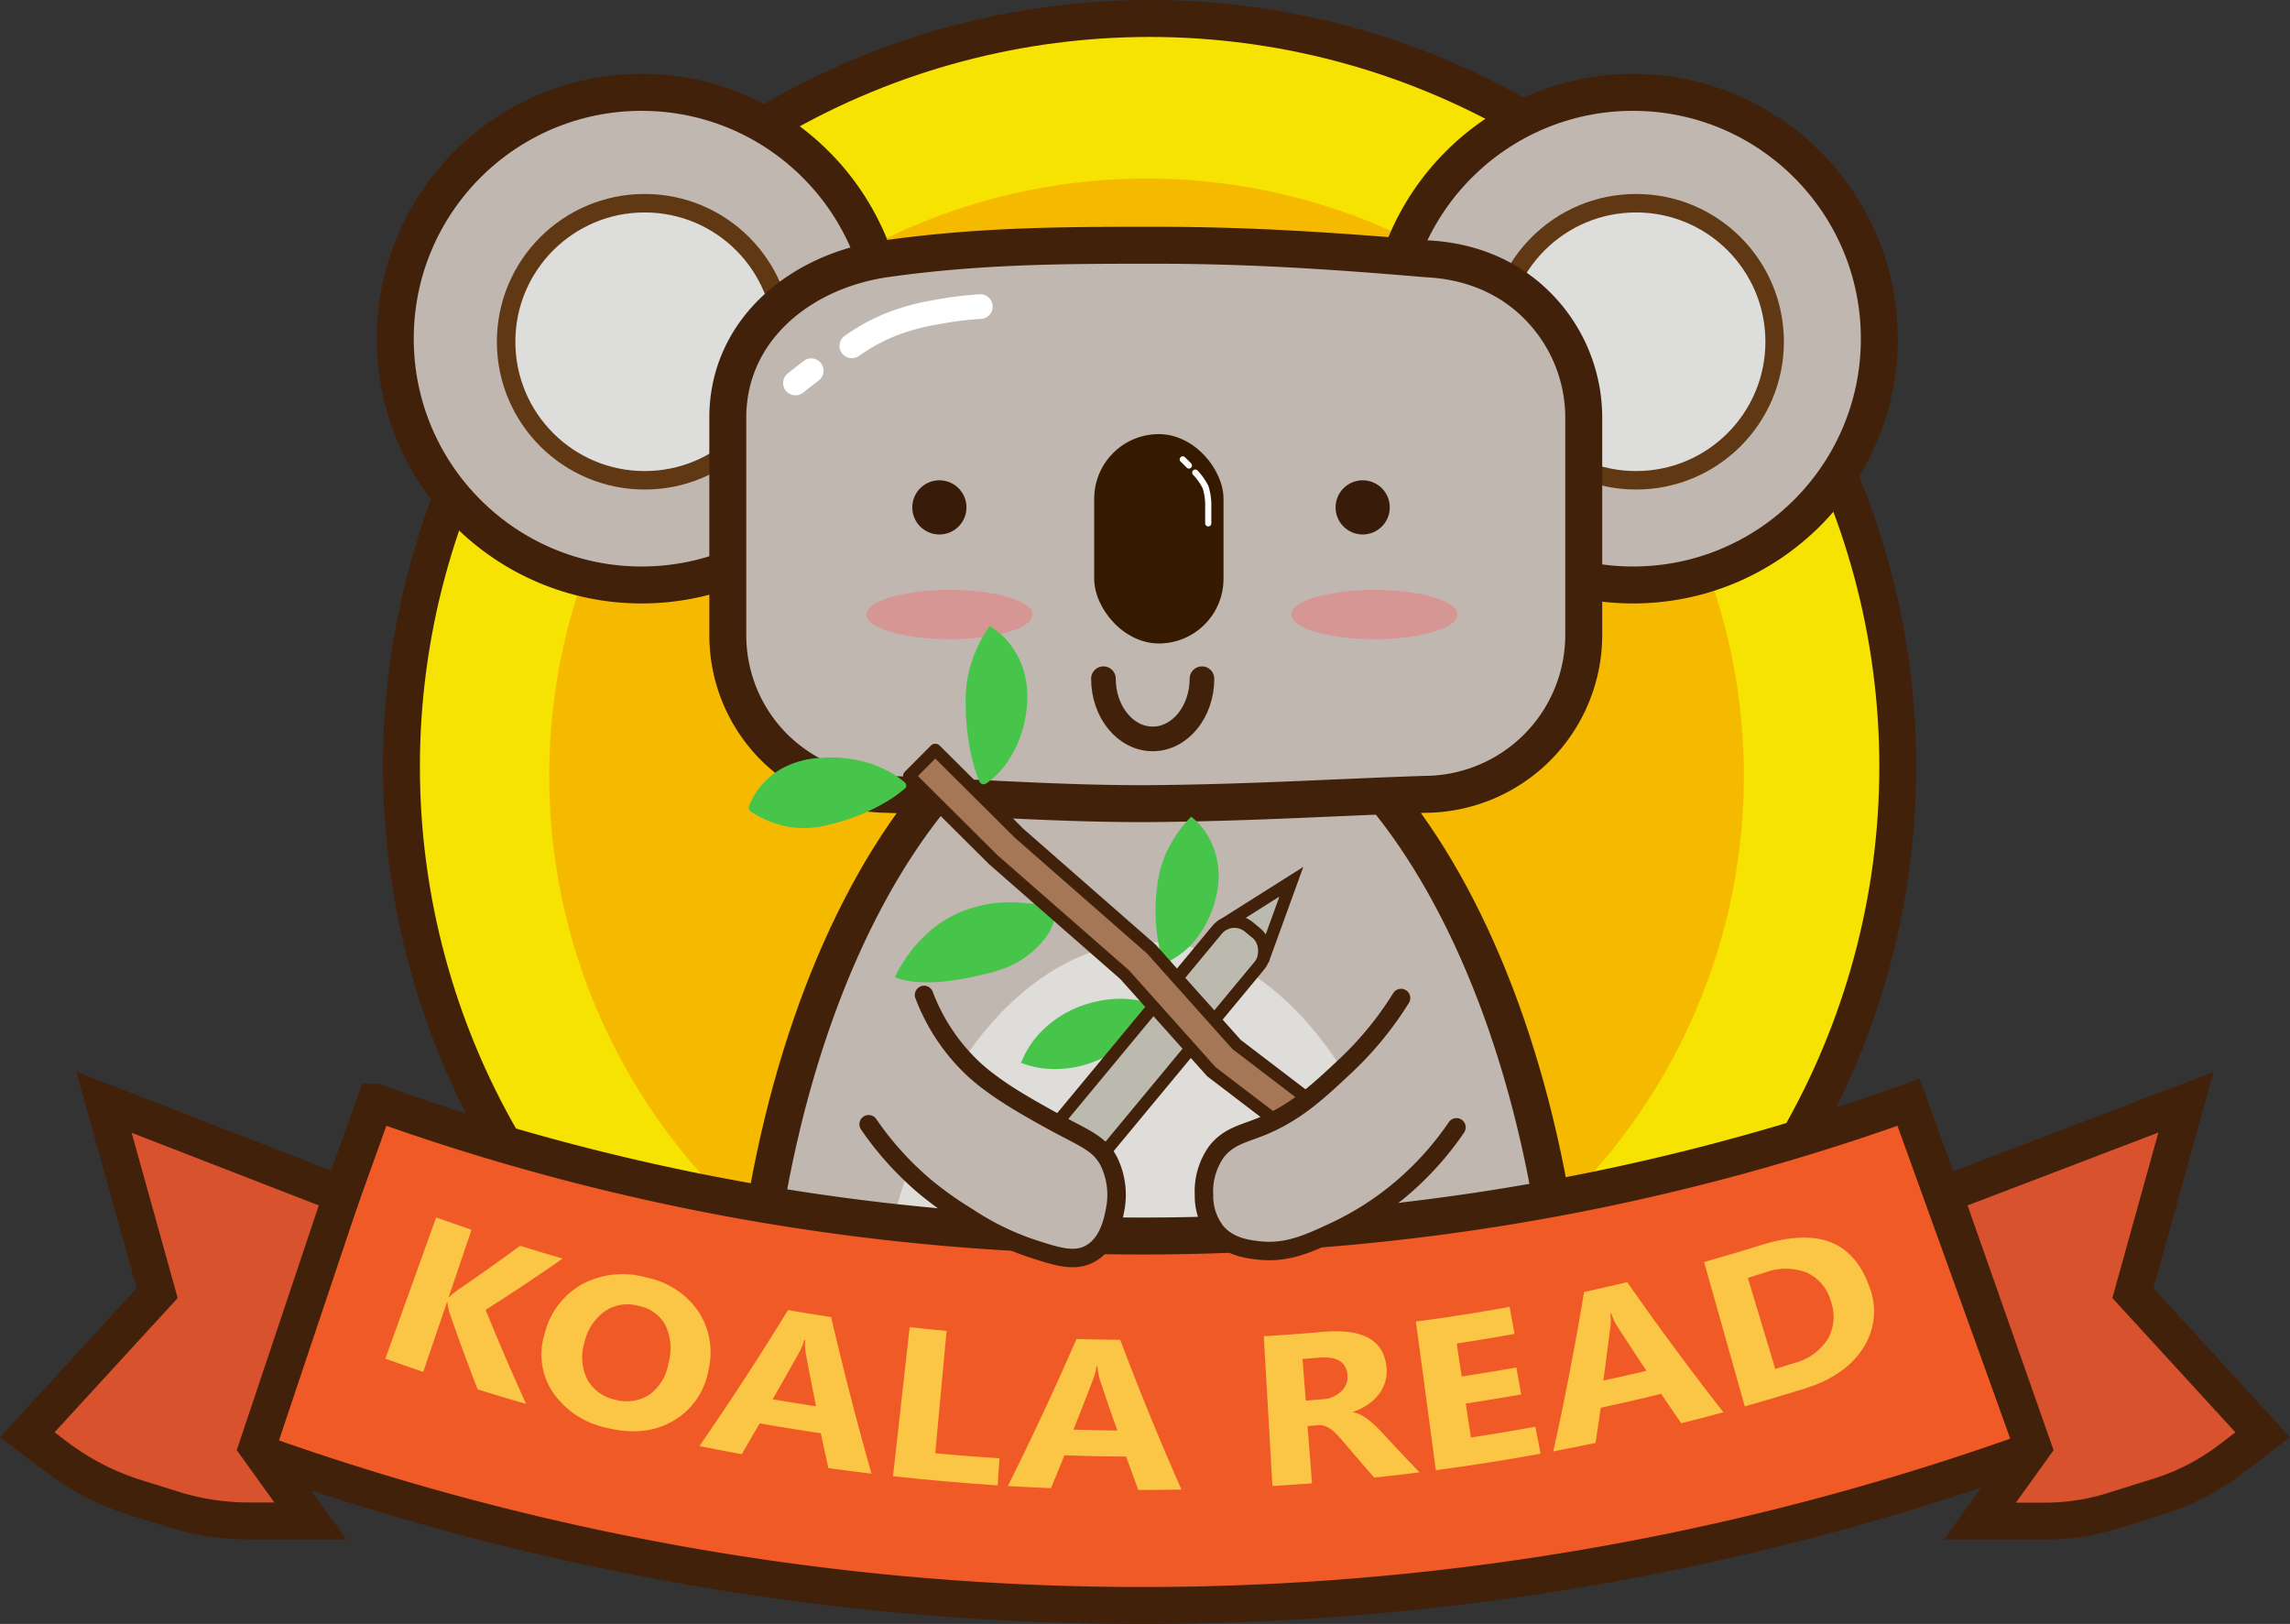 <svg id="图层_2" data-name="图层 2" xmlns="http://www.w3.org/2000/svg" viewBox="0 0 371.88 263.73"><rect x="0" y="0" width="371.88" height="263.73" fill="#333333" stroke="none"/><defs><style>.cls-1{fill:#f6e301;}.cls-1,.cls-11,.cls-12,.cls-15,.cls-16,.cls-17,.cls-3,.cls-8{stroke:#42210b;}.cls-1,.cls-11,.cls-12,.cls-15,.cls-3,.cls-4{stroke-miterlimit:10;}.cls-1,.cls-11,.cls-12,.cls-3{stroke-width:6px;}.cls-2{fill:#f5ba00;}.cls-17,.cls-3{fill:#c0b7b0;}.cls-4{fill:#dddddb;stroke:#603813;}.cls-17,.cls-4{stroke-width:3px;}.cls-5{fill:#361a00;}.cls-6{fill:#391b09;}.cls-7{fill:#d69694;}.cls-11,.cls-18,.cls-19,.cls-8{fill:none;}.cls-16,.cls-17,.cls-18,.cls-19,.cls-8{stroke-linecap:round;stroke-linejoin:round;}.cls-18,.cls-8{stroke-width:4px;}.cls-9{fill:#deddda;}.cls-10{fill:#ef5a26;}.cls-12{fill:#d8522e;}.cls-13{fill:#fbc545;}.cls-14{fill:#47c44a;}.cls-15{fill:#bcbaaf;}.cls-15,.cls-16{stroke-width:2px;}.cls-16{fill:#a67756;}.cls-18,.cls-19{stroke:#fff;}</style></defs><title>1295小熊</title><circle class="cls-1" cx="186.69" cy="124.5" r="121.5"/><circle class="cls-2" cx="186.19" cy="126" r="97"/><path class="cls-3" d="M180.67,288.5c0-68.76,30-124.5,67-124.5s67,55.74,67,124.5" transform="translate(-59.48 -55)"/><circle class="cls-3" cx="104.19" cy="55" r="40"/><circle class="cls-4" cx="104.69" cy="55.5" r="22.5"/><circle class="cls-3" cx="265.19" cy="55" r="40"/><circle class="cls-4" cx="265.69" cy="55.5" r="22.5"/><path class="cls-3" d="M290.83,184c-14.73.5-27.79,1.34-43.66,1.5-14.57.14-28.84-1-43.67-1.5a26.48,26.48,0,0,1-18.24-7.59,25.72,25.72,0,0,1-7.59-18.24V122.83c0-14.2,11.76-23.87,25.83-25.83,15.54-2.17,29.28-2.17,43.67-2.17,14.72,0,28,.84,43.66,2.17,1.74.15,10.87.21,18.25,7.59a25.76,25.76,0,0,1,7.59,18.24v35.34A25.91,25.91,0,0,1,290.83,184Z" transform="translate(-59.48 -55)"/><rect class="cls-5" x="177.69" y="70.5" width="21" height="34" rx="10.5" ry="10.5"/><circle class="cls-6" cx="152.55" cy="82.4" r="4.4"/><circle class="cls-6" cx="221.29" cy="82.4" r="4.4"/><ellipse class="cls-7" cx="154.19" cy="99.8" rx="13.5" ry="4"/><ellipse class="cls-7" cx="223.19" cy="99.8" rx="13.5" ry="4"/><path class="cls-8" d="M254.67,165.22c0,5.4-3.59,9.78-8,9.78s-8-4.38-8-9.78" transform="translate(-59.48 -55)"/><path class="cls-9" d="M200.67,283.5c0-41.7,20.37-75.5,45.5-75.5s45.5,33.8,45.5,75.5" transform="translate(-59.48 -55)"/><path class="cls-10" d="M389.78,290.45a427.53,427.53,0,0,1-289.68,0q10.16-28.21,20.32-56.45a367.53,367.53,0,0,0,249,0Q379.62,262.23,389.78,290.45Z" transform="translate(-59.48 -55)"/><path class="cls-11" d="M389.78,290.45a427.53,427.53,0,0,1-289.68,0q10.16-28.21,20.32-56.45a367.53,367.53,0,0,0,249,0Q379.62,262.23,389.78,290.45Z" transform="translate(-59.48 -55)"/><path class="cls-12" d="M375.2,249l39.27-15-8.62,31,21.07,23-5.23,4a37.75,37.75,0,0,1-11.59,6l-7.45,2.33a37,37,0,0,1-11.08,1.7H381l8.62-12Z" transform="translate(-59.48 -55)"/><path class="cls-12" d="M115,249,76.36,234,85,265,63.91,288l4.65,3.53a42.24,42.24,0,0,0,12.86,6.66l6.17,1.93A41.09,41.09,0,0,0,99.88,302h10l-8.62-12Z" transform="translate(-59.48 -55)"/><path class="cls-13" d="M144.92,283c-2.63-.76-5.25-1.54-7.87-2.36q-2.45-6.3-4.63-12.62a8.9,8.9,0,0,1-.28-1.51l-.09,0-3.84,11.29c-2.05-.7-4.11-1.42-6.15-2.16l8.25-22.92q2.87,1,5.74,2-1.85,5.46-3.7,10.91l.09,0c.25-.25.64-.6,1.17-1q5.26-3.58,10.33-7.32c2.3.72,4.6,1.41,6.92,2.08q-6.12,4.28-12.52,8.33Q141.43,275.33,144.92,283Z" transform="translate(-59.48 -55)"/><path class="cls-13" d="M158.09,286.9a14.11,14.11,0,0,1-8.86-5.83,11.11,11.11,0,0,1-1.27-9.58,12.55,12.55,0,0,1,6.17-8,14,14,0,0,1,10.4-1,13.32,13.32,0,0,1,8.31,5.41,12.06,12.06,0,0,1,1.69,9.55,11.71,11.71,0,0,1-5.68,8.27C165.82,287.52,162.2,287.91,158.09,286.9Zm5.15-19.81a6.59,6.59,0,0,0-5.51.84,8.38,8.38,0,0,0-3.32,5.05,8,8,0,0,0,.43,6,6.63,6.63,0,0,0,4.5,3.31,6.78,6.78,0,0,0,5.57-.78,7.88,7.88,0,0,0,3.12-5.12,8.85,8.85,0,0,0-.47-6.15A6.28,6.28,0,0,0,163.24,267.09Z" transform="translate(-59.48 -55)"/><path class="cls-13" d="M201,294.32q-3.48-.42-7-.91c-.42-1.88-.83-3.77-1.23-5.65q-5-.74-9.91-1.6c-1,1.66-1.94,3.32-2.92,5q-3.45-.63-6.88-1.32,7.53-10.9,14.39-22.09,3.51.61,7,1.14Q197.41,281.62,201,294.32Zm-9-10.94q-.87-4.28-1.66-8.55a9.72,9.72,0,0,1-.11-2.23l-.15,0a8.42,8.42,0,0,1-.8,2q-2.13,3.82-4.32,7.64Q188.46,282.84,192,283.38Z" transform="translate(-59.48 -55)"/><path class="cls-13" d="M221.5,296.23q-8.49-.56-17-1.49l2.7-24.21c2,.22,4,.43,6,.61L211.36,291q5.2.5,10.43.82C221.69,293.26,221.6,294.75,221.5,296.23Z" transform="translate(-59.48 -55)"/><path class="cls-13" d="M251.34,296.9q-3.5.08-7,.07c-.67-1.81-1.34-3.62-2-5.43-3.34,0-6.67-.09-10-.2q-1.08,2.67-2.19,5.34c-2.33-.1-4.65-.21-7-.35q5.91-11.85,11.14-23.88,3.56.1,7.11.14Q246,284.82,251.34,296.9Zm-10.41-9.58c-1-2.74-1.91-5.49-2.83-8.23a9.81,9.81,0,0,1-.41-2.2h-.15A8.43,8.43,0,0,1,237,279q-1.56,4.1-3.2,8.17Q237.38,287.27,240.93,287.32Z" transform="translate(-59.48 -55)"/><path class="cls-13" d="M290,294.11c-2.44.31-4.9.59-7.35.85q-2.54-2.88-5-5.8c-.37-.44-.73-.84-1.06-1.18a7.12,7.12,0,0,0-1-.88,3.68,3.68,0,0,0-1-.52,2.47,2.47,0,0,0-1.09-.12l-1.68.13.72,9.3q-3.21.24-6.43.44L264.71,272c3.16-.19,6.33-.42,9.49-.7,6.43-.57,9.9,1.2,10.43,5.59a6.3,6.3,0,0,1-.17,2.39,6.23,6.23,0,0,1-1,2.07,7.61,7.61,0,0,1-1.78,1.7,10.62,10.62,0,0,1-2.45,1.24v.07a4.32,4.32,0,0,1,1.25.43,8.45,8.45,0,0,1,1.21.77,13.24,13.24,0,0,1,1.15,1c.37.35.71.7,1,1Q286.9,290.88,290,294.11ZM271,275.7c.18,2.25.35,4.51.53,6.76l2.67-.22a4.72,4.72,0,0,0,3.1-1.3,3.22,3.22,0,0,0,1-2.67c-.21-2.12-1.72-3-4.53-2.79Z" transform="translate(-59.48 -55)"/><path class="cls-13" d="M309.65,291.08q-8.46,1.55-17,2.68l-3.24-24.14q7.64-1,15.22-2.39c.27,1.46.53,2.93.8,4.39q-4.7.86-9.39,1.57l.81,5.35q4.46-.68,8.88-1.46l.78,4.38c-3,.53-6,1-9,1.48l.84,5.51q5.24-.79,10.45-1.75C309.12,288.16,309.39,289.62,309.65,291.08Z" transform="translate(-59.48 -55)"/><path class="cls-13" d="M339.35,284.35c-2.27.62-4.55,1.21-6.84,1.79q-1.65-2.38-3.27-4.78-4.89,1.2-9.81,2.26c-.27,1.9-.55,3.81-.84,5.71-2.29.48-4.58.93-6.87,1.37q2.86-12.94,5-25.88,3.5-.76,7-1.61Q331.22,273.94,339.35,284.35Zm-12.51-6.74q-2.41-3.63-4.77-7.29a9,9,0,0,1-.93-2l-.15,0a8.29,8.29,0,0,1,0,2.17c-.36,2.9-.74,5.81-1.14,8.71Q323.36,278.45,326.84,277.61Z" transform="translate(-59.48 -55)"/><path class="cls-13" d="M342.82,283.4q-3.3-11.73-6.61-23.45c3.06-.86,6.1-1.76,9.14-2.71,9.09-2.87,14.93-.87,17.65,6.59a10.93,10.93,0,0,1-.86,9.94c-1.88,3.05-5.07,5.32-9.52,6.71Q347.73,282,342.82,283.4Zm.5-20.87q2.22,7.39,4.45,14.79l3-.94a9.14,9.14,0,0,0,5.58-4,7.39,7.39,0,0,0,.37-6.27,7,7,0,0,0-3.91-4.47,9.56,9.56,0,0,0-6.66,0Z" transform="translate(-59.48 -55)"/><path class="cls-14" d="M220.17,156.7a11,11,0,0,1,3.21,2.76,13.07,13.07,0,0,1,1.91,3.23,14.88,14.88,0,0,1,.94,7,18.93,18.93,0,0,1-1.85,6.83,16.34,16.34,0,0,1-1.95,3.09,12.87,12.87,0,0,1-2.83,2.65.75.75,0,0,1-1-.21.75.75,0,0,1-.07-.12v0a24.29,24.29,0,0,1-1.14-3.53,31.63,31.63,0,0,1-.63-3.2,37,37,0,0,1-.46-5.93,20.43,20.43,0,0,1,.68-5.84,21.43,21.43,0,0,1,1.16-3.15A19.5,19.5,0,0,1,220.17,156.7Z" transform="translate(-59.48 -55)"/><path class="cls-14" d="M181.14,185.85a11.57,11.57,0,0,1,2.32-3.67,12.3,12.3,0,0,1,2.87-2.31,14.61,14.61,0,0,1,6.57-1.8,20.8,20.8,0,0,1,6.86.63,17.76,17.76,0,0,1,3.39,1.24,14.11,14.11,0,0,1,3.27,2.14.65.65,0,0,1,.06.93l-.07.07a21.41,21.41,0,0,1-3.1,2.19,29.63,29.63,0,0,1-3,1.56,32.6,32.6,0,0,1-5.81,2,16.68,16.68,0,0,1-6,.58,15.46,15.46,0,0,1-3.31-.75,16.15,16.15,0,0,1-3.8-1.87h0A.79.79,0,0,1,181.14,185.85Z" transform="translate(-59.48 -55)"/><path class="cls-14" d="M204.92,213.43a24.29,24.29,0,0,1,2.19-3.57,21.75,21.75,0,0,1,2.52-2.87,18.9,18.9,0,0,1,6.61-4.18c.32-.12.66-.23,1-.33l.5-.15.39-.11c.54-.14,1.07-.25,1.6-.36a21.69,21.69,0,0,1,3.22-.33,26.75,26.75,0,0,1,3.31.16c1.16.11,2.36.24,4,.32h0a.73.73,0,0,1,.68.73,7.92,7.92,0,0,1-1.63,4.47,13.52,13.52,0,0,1-3.08,3.06,16.37,16.37,0,0,1-3.45,1.91,17.91,17.91,0,0,1-1.79.6l-.45.13-.35.09-.7.17a50.76,50.76,0,0,1-6.38,1.19,26.33,26.33,0,0,1-3.83.16,14.61,14.61,0,0,1-4.23-.7.27.27,0,0,1-.17-.35Z" transform="translate(-59.48 -55)"/><path class="cls-14" d="M252.92,187.63a10.9,10.9,0,0,1,2.65,3,12.46,12.46,0,0,1,1.37,3.24,13.57,13.57,0,0,1,.06,6.58,17.17,17.17,0,0,1-2.58,6.08,13.45,13.45,0,0,1-5.3,4.68.64.64,0,0,1-.87-.3l0-.09h0a26.42,26.42,0,0,1-1.09-6.54,29,29,0,0,1,.27-5.57,18,18,0,0,1,1.49-5.32,20.6,20.6,0,0,1,1.56-2.75A18.63,18.63,0,0,1,252.92,187.63Z" transform="translate(-59.48 -55)"/><path class="cls-14" d="M225.29,227.61a15.08,15.08,0,0,1,3.87-5.64,17,17,0,0,1,5-3.25,19.61,19.61,0,0,1,5.74-1.45,16,16,0,0,1,6.61.75.67.67,0,0,1,.41.85l0,.07h0a16,16,0,0,1-4.12,5.21,18.91,18.91,0,0,1-5,3,17.18,17.18,0,0,1-5.68,1.41A15.49,15.49,0,0,1,225.29,227.61Z" transform="translate(-59.48 -55)"/><polyline class="cls-15" points="198.22 150.45 209.71 143.19 205.06 156.01"/><rect class="cls-15" x="240.57" y="199.61" width="9" height="56" rx="3.67" ry="3.67" transform="translate(142.12 -159.01) rotate(39.65)"/><polygon class="cls-16" points="215.27 188.21 196.71 174.04 182.65 158.3 161.31 139.62 147.65 126.03 151.88 121.78 165.47 135.3 187 154.16 200.81 169.62 218.91 183.44 215.27 188.21"/><path class="cls-17" d="M209.54,216.58a32,32,0,0,0,8,12c3.56,3.28,8.18,5.86,12,8,6,3.33,8.36,3.91,10,7a12.39,12.39,0,0,1,1,8c-.29,1.53-1,5.33-4,7-2.58,1.45-5.45.5-10-1a44.61,44.61,0,0,1-10-5,56.18,56.18,0,0,1-7-5,51.15,51.15,0,0,1-9-10" transform="translate(-59.48 -55)"/><path class="cls-17" d="M287,217.08a54.74,54.74,0,0,1-9,11c-4.63,4.34-8.25,7.73-14,10-2.76,1.08-5.15,1.57-7,4a11.13,11.13,0,0,0-2,7,9.43,9.43,0,0,0,2,6c2.13,2.48,5.26,2.81,7,3,4.38.46,7.72-1,12-3a48.34,48.34,0,0,0,11-7,49.79,49.79,0,0,0,9-10" transform="translate(-59.48 -55)"/><path class="cls-18" d="M197.81,111.17a31,31,0,0,1,6.75-3.63,36.43,36.43,0,0,1,7.12-1.87,55.41,55.41,0,0,1,7-.88" transform="translate(-59.48 -55)"/><path class="cls-18" d="M188.65,117.2l2.57-2" transform="translate(-59.48 -55)"/><path class="cls-19" d="M253.58,131.75a9.8,9.8,0,0,1,1.68,2.38,9.9,9.9,0,0,1,.43,3.27c0,1.07,0,1.93,0,2.59" transform="translate(-59.48 -55)"/><path class="cls-19" d="M251.55,129.6c.24.25.75.72,1,1" transform="translate(-59.48 -55)"/></svg>